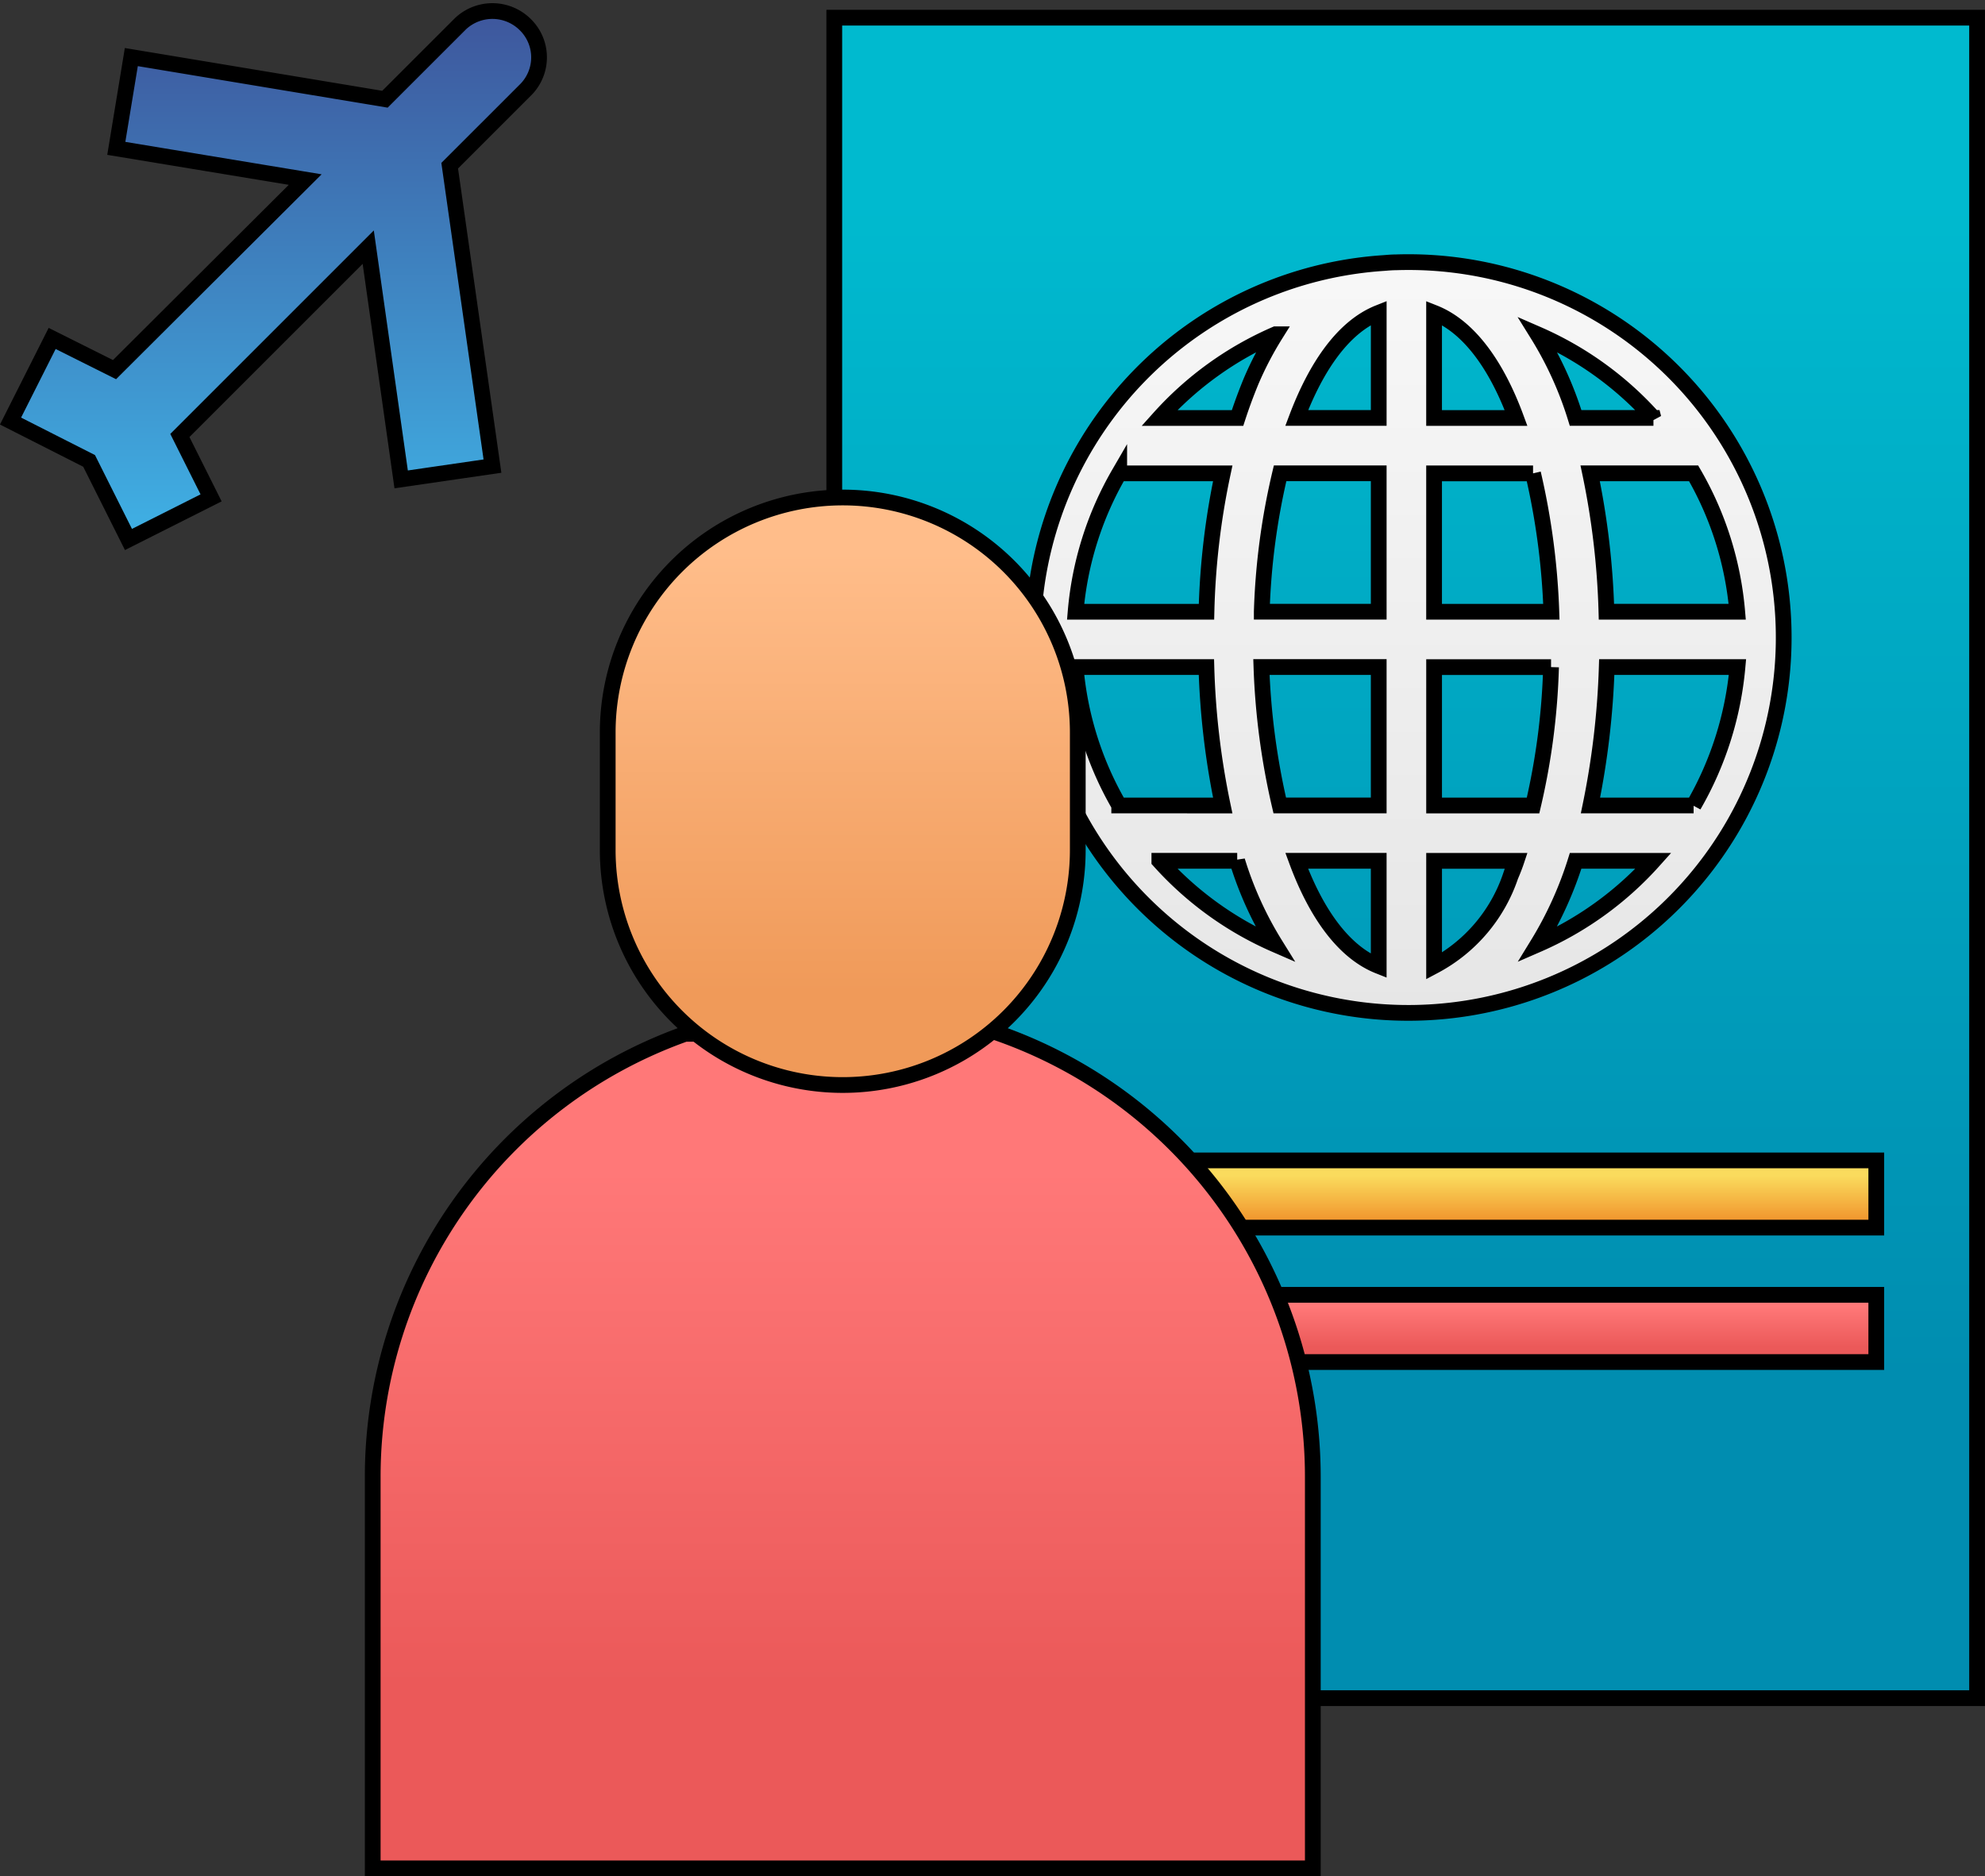 <svg xmlns="http://www.w3.org/2000/svg" xmlns:xlink="http://www.w3.org/1999/xlink" width="126.103" height="119.207" viewBox="0 0 126.103 119.207">
  <rect x="0" y="0" width="126.103" height="119.207" fill="#333333" stroke="none"/>
  <defs>
    <linearGradient id="linear-gradient" x1="0.5" x2="0.5" y2="1" gradientUnits="objectBoundingBox">
      <stop offset="0.106" stop-color="#00bacf"/>
      <stop offset="0.809" stop-color="#008db0"/>
    </linearGradient>
    <linearGradient id="linear-gradient-2" x1="0.5" x2="0.5" y2="1" gradientUnits="objectBoundingBox">
      <stop offset="0.23" stop-color="#fadb5d"/>
      <stop offset="0.97" stop-color="#f08e28"/>
    </linearGradient>
    <linearGradient id="linear-gradient-3" x1="0.5" x2="0.5" y2="1" gradientUnits="objectBoundingBox">
      <stop offset="0.166" stop-color="#ff7878"/>
      <stop offset="0.78" stop-color="#eb5959"/>
    </linearGradient>
    <linearGradient id="linear-gradient-4" x1="0.5" x2="0.5" y2="1" gradientUnits="objectBoundingBox">
      <stop offset="0" stop-color="#fff"/>
      <stop offset="1" stop-color="#e6e6e6"/>
    </linearGradient>
    <linearGradient id="linear-gradient-6" x1="0.5" x2="0.5" y2="1" gradientUnits="objectBoundingBox">
      <stop offset="0.092" stop-color="#ffbd8a"/>
      <stop offset="0.844" stop-color="#f09a59"/>
    </linearGradient>
    <linearGradient id="linear-gradient-7" x1="0.5" x2="0.5" y2="1" gradientUnits="objectBoundingBox">
      <stop offset="0" stop-color="#3e569c"/>
      <stop offset="1" stop-color="#3fb1e5"/>
    </linearGradient>
  </defs>
  <g id="Group_4389" data-name="Group 4389" transform="translate(-17936.556 5160.026)">
    <g id="Group_4365" data-name="Group 4365" transform="translate(17937.227 -5159.324)">
      <g id="Group_4362" data-name="Group 4362" transform="translate(52.329 0.421)">
        <path id="Path_5092" data-name="Path 5092" d="M.5,32H73.1V138.77H.5Zm0,0" transform="translate(-0.5 -32)" stroke="#000" stroke-width="1" fill="url(#linear-gradient)"/>
        <path id="Path_5093" data-name="Path 5093" d="M24.5,304H84.291v4.271H24.5Zm0,0" transform="translate(-18.095 -231.397)" stroke="#000" stroke-width="1" fill="url(#linear-gradient-2)"/>
        <path id="Path_5094" data-name="Path 5094" d="M24.5,336H84.291v4.271H24.5Zm0,0" transform="translate(-18.095 -254.856)" stroke="#000" stroke-width="1" fill="url(#linear-gradient-3)"/>
        <path id="Path_5104" data-name="Path 5104" d="M79.284,78.2A23.838,23.838,0,0,0,54.708,55.955c-.242,0-.506.022-.769.044A23.847,23.847,0,1,0,79.284,78.2ZM47.059,60.527a21.468,21.468,0,0,0-1.56,2.989c-.308.748-.594,1.517-.858,2.33H39.673a21.311,21.311,0,0,1,7.385-5.319Zm-9.936,8.836H43.7a47.6,47.6,0,0,0-1.033,8.793H34.353a21.049,21.049,0,0,1,2.77-8.793Zm0,21.1a21.05,21.05,0,0,1-2.77-8.793h8.309A49.593,49.593,0,0,0,43.7,90.466Zm2.55,3.517h4.946A22.7,22.7,0,0,0,47.037,99.3,21.3,21.3,0,0,1,39.673,93.983Zm13.936,6.682c-2.221-.879-3.979-3.341-5.21-6.682h5.21Zm0-10.2H47.322a45.509,45.509,0,0,1-1.164-8.793h7.451Zm0-12.31h-7.43a43.839,43.839,0,0,1,1.165-8.793h6.265Zm0-12.31H48.4c1.253-3.32,2.989-5.8,5.21-6.682Zm17.453,0H66.117A22.7,22.7,0,0,0,63.7,60.527,21.3,21.3,0,0,1,71.063,65.846ZM57.126,59.164c2.221.879,3.979,3.341,5.209,6.682H57.126Zm0,10.2h6.287a45.511,45.511,0,0,1,1.164,8.793H57.126ZM61.985,94.95a10.144,10.144,0,0,1-4.858,5.715V93.983h5.232c-.11.33-.242.659-.374.967Zm-4.858-4.484V81.673h7.43a43.874,43.874,0,0,1-1.143,8.793ZM63.7,99.3a23.649,23.649,0,0,0,2.418-5.319h4.946A21.3,21.3,0,0,1,63.7,99.3Zm9.914-8.836H67.062a51.583,51.583,0,0,0,1.033-8.793H76.4A21.392,21.392,0,0,1,73.613,90.466Zm-5.539-12.31a49.594,49.594,0,0,0-1.033-8.793h6.572a21.05,21.05,0,0,1,2.77,8.793Zm0,0" transform="translate(-19.022 -40.411)" stroke="#000" stroke-width="1" fill="url(#linear-gradient-4)"/>
      </g>
      <g id="Group_4363" data-name="Group 4363" transform="translate(23.007 30.906)">
        <path id="Path_4997" data-name="Path 4997" d="M119.909,218.492l-19.643.132a29.87,29.87,0,0,0-19.844,28.134v24.886h59.723V246.758a29.866,29.866,0,0,0-20.237-28.266Zm0,0" transform="translate(-80.422 -184.545)" stroke="#000" stroke-width="1" fill="url(#linear-gradient-3)"/>
        <path id="Path_5003" data-name="Path 5003" d="M125.322,187.68a14.931,14.931,0,0,1-14.932-14.932v-7.465a14.931,14.931,0,1,1,29.862,0v7.465A14.931,14.931,0,0,1,125.322,187.68Zm0,0" transform="translate(-95.461 -150.351)" stroke="#000" stroke-width="1" fill="url(#linear-gradient-6)"/>
      </g>
      <path id="Path_5508" data-name="Path 5508" d="M313.492,160.931l-4.809,4.807-16.112-2.678-.955,5.8,12,1.983-12.112,12.075-3.963-1.981-2.644,5.249,4.992,2.532,2.5,4.992,5.249-2.644-1.983-3.963,11.966-11.966,2.092,14.755,5.8-.844-2.717-19.086,4.846-4.845a2.914,2.914,0,0,0-.074-4.148A2.959,2.959,0,0,0,313.492,160.931Zm0,0" transform="translate(-284.899 -160.136)" stroke="#000" stroke-width="1" fill="url(#linear-gradient-7)"/>
    </g>
  </g>
</svg>
